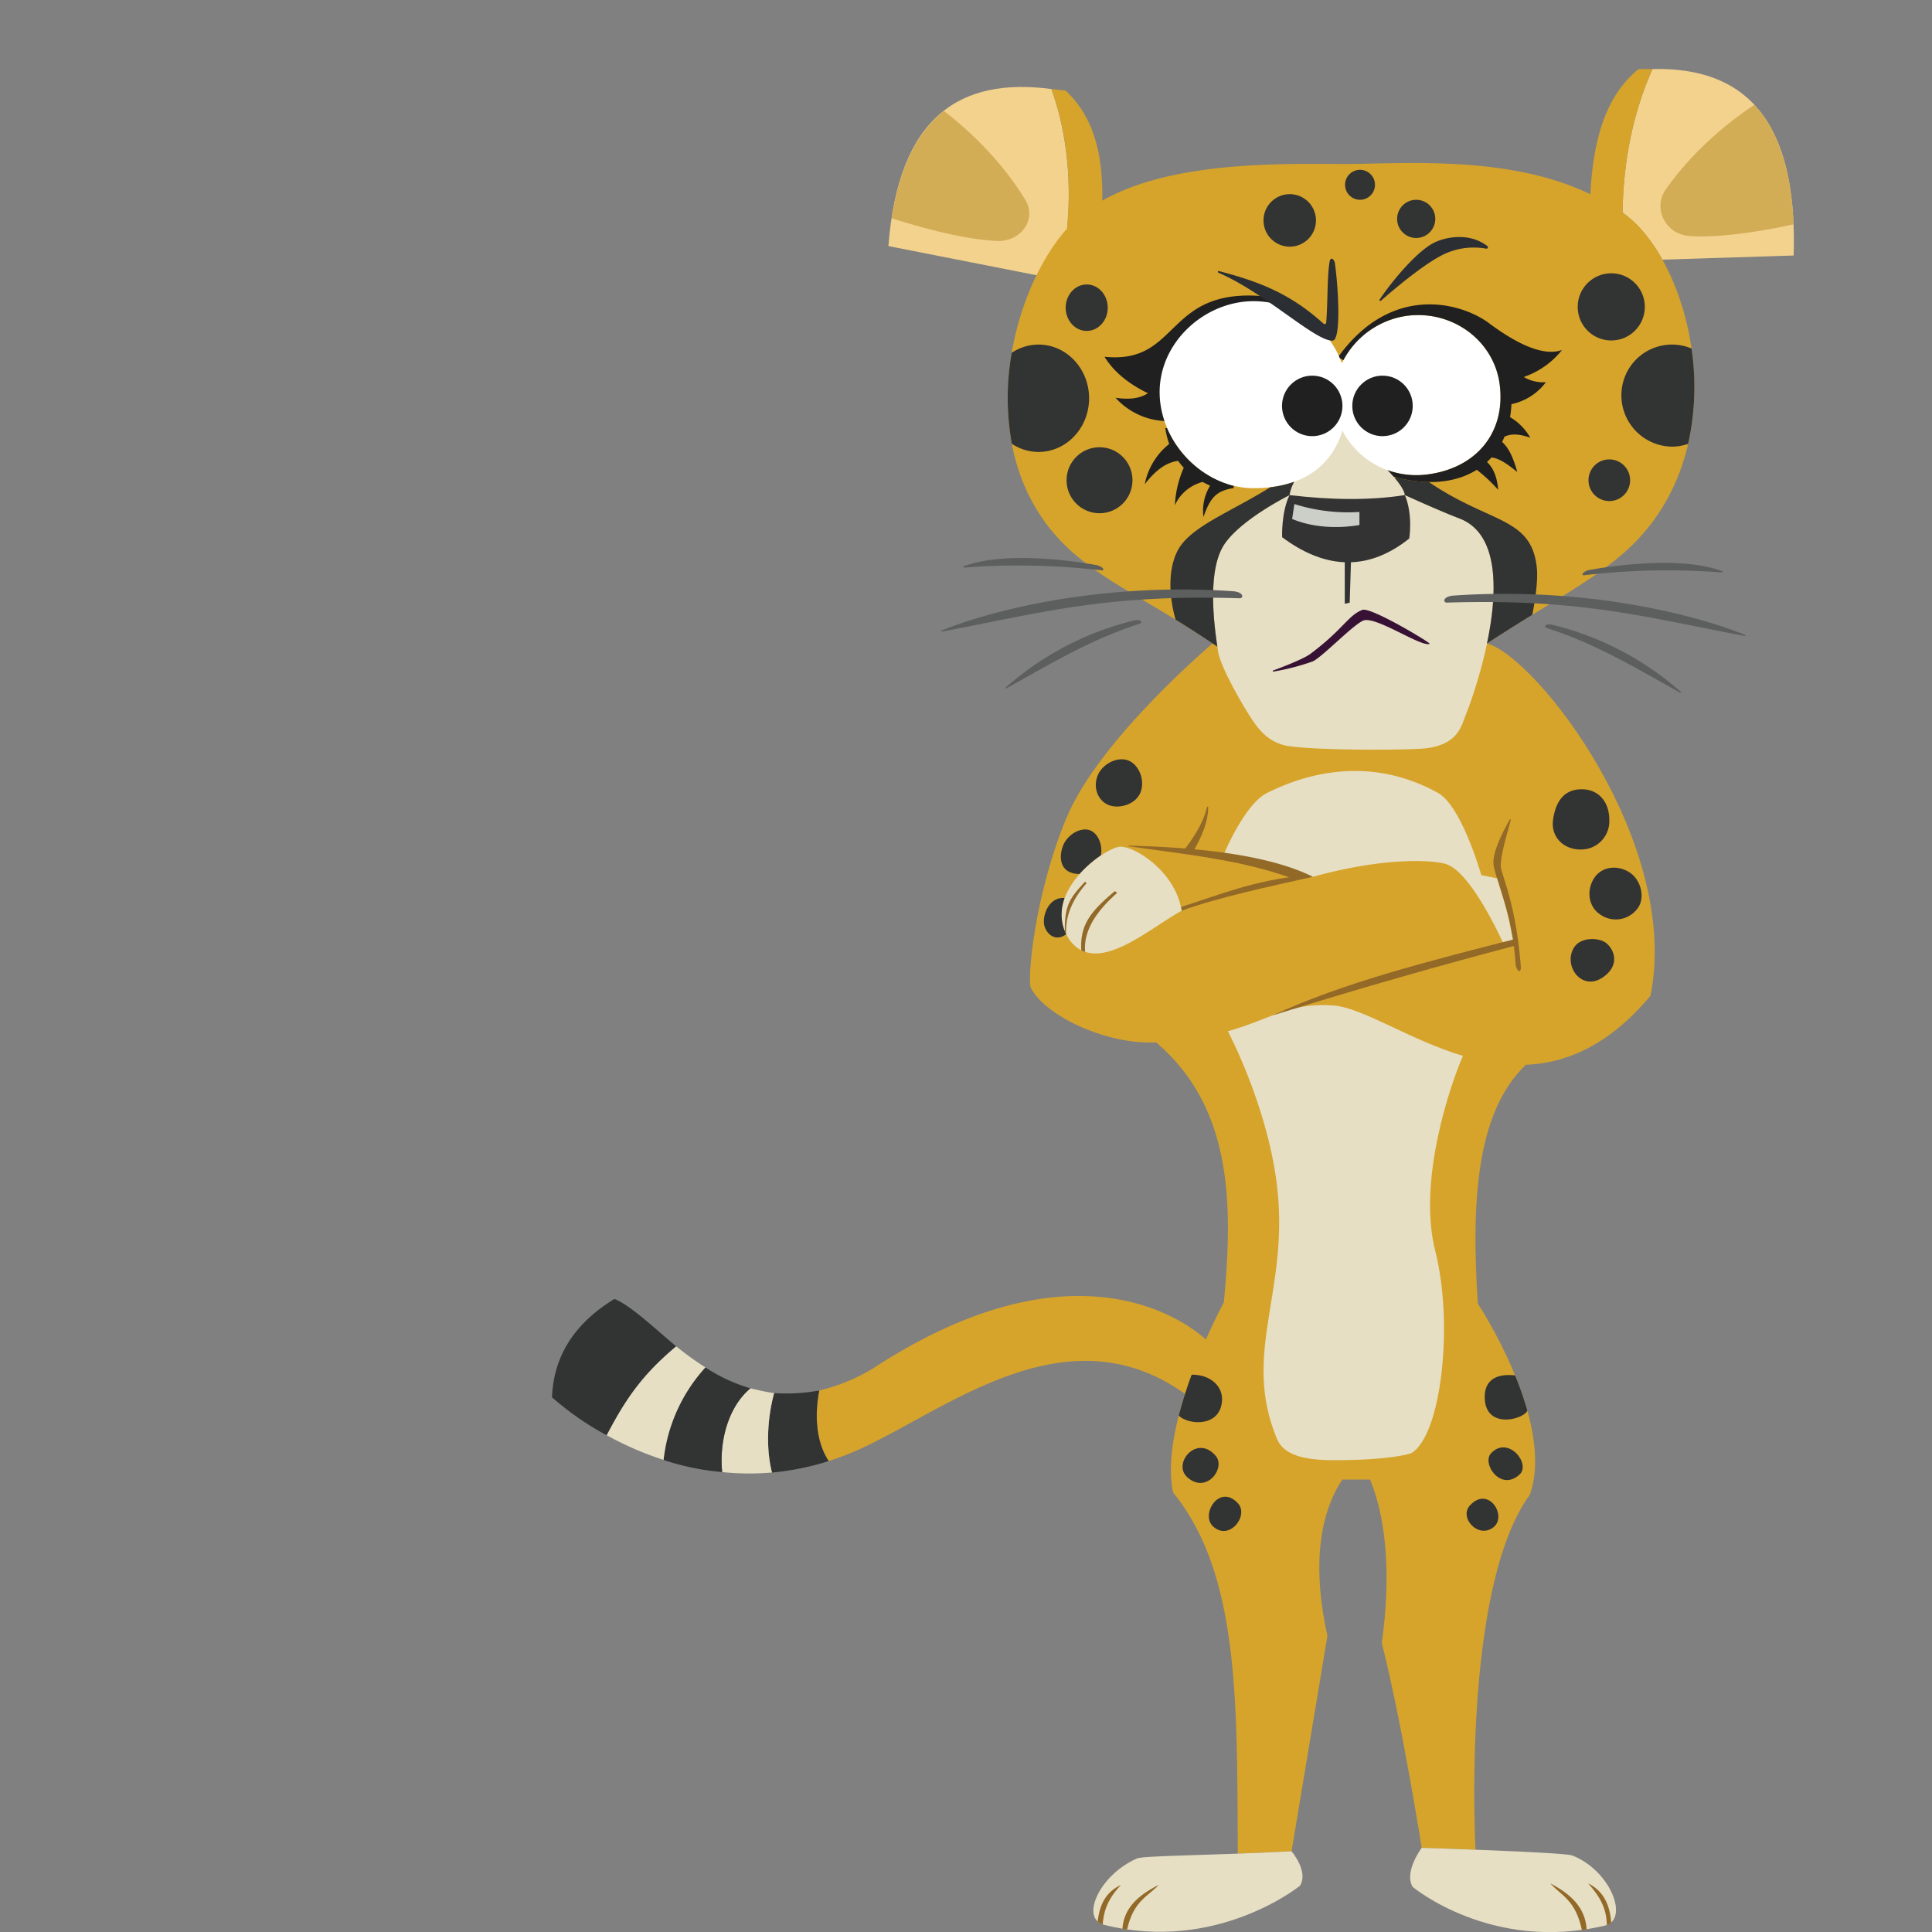 <svg id="Background" xmlns="http://www.w3.org/2000/svg" xmlns:xlink="http://www.w3.org/1999/xlink" width="560" height="560" viewBox="0 0 560 560">
  <rect x="0" y="0" width="560" height="560" fill="#808080" stroke="none"/>
  <defs>
    <symbol id="Cleopatra" data-name="Cleopatra" viewBox="0 0 357.815 536.277">
      <g>
        <path d="M67.423,403.529q.943-.137,1.894-.3Q68.366,403.391,67.423,403.529Z" fill="#d7a42b"/>
        <path d="M71.352,402.851q-.948.189-1.888.352Q70.404,403.04,71.352,402.851Z" fill="#d7a42b"/>
        <path d="M65.396,403.796q.953-.112,1.914-.251Q66.349,403.683,65.396,403.796Z" fill="#d7a42b"/>
        <path d="M73.411,402.41q-.952.218-1.897.408Q72.459,402.626,73.411,402.41Z" fill="#d7a42b"/>
        <path d="M79.719,400.686q-1.019.325-2.032.616Q78.7,401.01,79.719,400.686Z" fill="#d7a42b"/>
        <path d="M77.596,401.33q-.985.284-1.963.537Q76.611,401.612,77.596,401.33Z" fill="#d7a42b"/>
        <path d="M75.492,401.903q-.964.249-1.921.469Q74.529,402.151,75.492,401.903Z" fill="#d7a42b"/>
      </g>
      <path d="M33.317,400.739c.068.021.134.042.202.063C33.451,400.781,33.385,400.76,33.317,400.739Z" fill="#d7a42b"/>
      <path d="M65.333,403.803c-.656.077-1.301.123-1.951.182l.005.021Q64.356,403.918,65.333,403.803Z" fill="#d7a42b"/>
      <path d="M45.8,403.529c-.182-.024-.364-.046-.546-.071C45.434,403.484,45.619,403.503,45.8,403.529Z" fill="#d7a42b"/>
      <g>
        <path d="M.111,382.439l.064.058Z" fill="#d7a42b"/>
        <path d="M0,382.337l.04.037Z" fill="#d7a42b"/>
        <path d="M19.311,354.649c-.054-.029-.108-.058-.162-.086C19.203,354.591,19.257,354.621,19.311,354.649Z" fill="#d7a42b"/>
      </g>
      <path d="M92.5,374.019a53.323,53.323,0,0,1-15.51,6.362l.001-0c-1.393,7.395-.845,14.914,2.729,20.305,2.03-.646,4.079-1.382,6.148-2.227C111.602,387.943,147.76,355.269,183.75,382.337l5.504-15.818S156.838,332,92.5,374.019Z" fill="#d7a42b"/>
      <path d="M76.991,380.381a53.086,53.086,0,0,1-12.982.747c-1.671,6.029-2.629,14.991-.622,22.878a76.406,76.406,0,0,0,16.333-3.32C76.146,395.295,75.598,387.775,76.991,380.381Z" fill="#323333"/>
      <path d="M64.01,381.127c-2.368-.263-6.832-1.378-6.832-1.378-6.511,5.437-9.011,15.437-8.144,24.112a75.416,75.416,0,0,0,14.349.124c-2.001-7.882-1.043-16.834.627-22.858Z" fill="#e6dfc4"/>
      <path d="M57.178,379.749A47.722,47.722,0,0,1,44.2,373.733a47.129,47.129,0,0,0-12.06,26.642,73.458,73.458,0,0,0,16.893,3.486C48.167,395.186,50.667,385.186,57.178,379.749Z" fill="#323333"/>
      <path d="M44.2,373.733a91.556,91.556,0,0,1-8.563-6.183c.042.035.083.07.125.105-9.753,8.161-14.495,15.039-20.026,25.588a93.503,93.503,0,0,0,16.407,7.117A47.127,47.127,0,0,1,44.2,373.733Z" fill="#e6dfc4"/>
      <path d="M18,354.019C6.719,360.887.479,370.21,0,382.337a84.675,84.675,0,0,0,15.728,10.92C21.263,382.7,26.005,375.82,35.762,367.655,28.812,361.831,22.677,355.954,18,354.019Z" fill="#323333"/>
      <path d="M174.083,280.186c21.84,18.641,22.226,46.098,19.5,74.833,0,0-18.952,34.731-14.619,54.731,19.286,23.603,18.389,61.074,18.636,103.939l15.483-.669,10.333-62c-4-18-3.045-33.969,4.3-45h8.001c5.054,12.197,5.889,29.324,3.365,47,6,23.833,11.5,59,11.5,59l15.508.541s-4.175-75.041,15.658-102.208c7.471-21.043-15-55-15-55-1.851-28.372-.689-54.944,13.851-68.725l-59.518-28.608Z" fill="#d7a42b"/>
      <path d="M190.345,165.353s-32.59,27.416-42.09,50.166c-9.202,22.037-11.425,46.707-10.255,49,4.083,8,21.753,16.395,36.083,15.667,29.5-1.5,33.12-11.892,50.923-10.642s55.91,39.642,91.493-2.775c8.83-43.876-32.653-97.417-47.1-101.416Z" fill="#d7a42b"/>
      <path d="M262.465,284.065c-15.51-4.64-28.855-13.917-37.458-14.521-12.455-.874-17.978,3.947-30.266,7.437l-.001 0S205.757,297.649,208.75,320.269c4.146,31.329-10.259,48.854.08,73.93,1.573,3.816,5.726,6.245,16.389,6.246,16.821 0,22.284-1.987,22.284-1.987,8.77-4.914,12.322-37.275,6.996-58.189C249.318,319.918,258.872,292.261,262.465,284.065Z" fill="#e6dfc4"/>
      <path d="M276.243,216.191a.161.161,0,0,0-.296-.118c-1.449,2.5-5.211,9.426-4.646,13.071.698,4.5,5.54,14.878,6.296,28.221.117,2.069,1.774,3.646,1.527.654-1.567-18.976-5.802-26.238-5.75-28.75C273.456,225.342,275.533,219.104,276.243,216.191Z" fill="#936928"/>
      <path d="M207.672,272.398c26.458-8.222,48.773-14.512,69.985-20.098l-.045-1.915C251.926,256.969,227.772,263.076,207.672,272.398Z" fill="#936928"/>
      <path d="M258.365,229.174c7.052,3.178,15.565,22.155,15.565,22.155l2.924-.751c-.006-.035-.01-.071-.016-.106l-1.063-5.373c-1.145-4.919-2.544-9.051-3.491-12.146l-4.534-.933s-5.641-19.879-12.5-23.667c-22.5-12.424-42.667-3.167-49.167,0s-12.5,17.667-12.5,17.667a85.109,85.109,0,0,1,25.667,6.5C241.75,226.288,256.188,227.867,258.365,229.174Z" fill="#e6dfc4"/>
      <path d="M166.123,223.548c23.114.564,41.353,3.224,52.845,8.832a.088.088,0,0,1-.035.166l-5.498.471a.085.085,0,0,1-.036-.005c-14.718-5.266-28.49-6.66-47.292-9.287A.089.089,0,0,1,166.123,223.548Z" fill="#936928"/>
      <path d="M181.218,241.217s.061.289.199,1.052c11.167-3.974,24.75-6.833,37.833-9.75l-3-.333C202.25,233.519,191.797,237.853,181.218,241.217Z" fill="#936928"/>
      <path d="M188.706,212.472c-.948,4.109-3.4,8.24-6.622,12.38l2.667.333c2.698-4.53,4.281-8.789,4.327-12.675A.188.188,0,0,0,188.706,212.472Z" fill="#936928"/>
      <path d="M169.583,208.186c-1.334,3.444-6.044,4.895-9.165,3.687s-4.57-4.98-3.237-8.424,5.731-5.631,8.852-4.423S170.917,204.742,169.583,208.186Z" fill="#323333"/>
      <path d="M304.637,216.121a8.136,8.136,0,0,1-8.332,8.537c-4.856,0-8.567-3.627-7.877-8.537.757-5.39,3.249-8.737,8.104-8.795C301.726,207.263,304.637,211.16,304.637,216.121Z" fill="#323333"/>
      <path d="M300.444,232.646c2.36-3.318,7.034-3.528,10.279-1.219s4.449,7.738,1.652,10.694a7.785,7.785,0,0,1-10.5,1.148C298.374,240.842,298.084,235.963,300.444,232.646Z" fill="#323333"/>
      <path d="M294.375,253.019c-3.053,5.219,2.388,12.677,8.5,8.373,5.5-3.873,2.625-8.752.5-10.063S296.25,249.813,294.375,253.019Z" fill="#323333"/>
      <path d="M152.051,231.706a32.622,32.622,0,0,1,6.101-5.318c.561-3.017-.781-6.338-3.113-7.241-2.66-1.03-6.54,1.174-7.811,4.457S146.25,231.707,152.051,231.706Z" fill="#323333"/>
      <path d="M147.733,238.623c-4.758-.403-6.585,5.386-5.856,7.996.792,2.833,3.539,4.526,6.289,2.419A13.657,13.657,0,0,1,147.733,238.623Z" fill="#323333"/>
      <path d="M163.706,223.852c4.251-.121,15.9,7.083,17.711,18.417-9.817,5.457-24.402,18.78-32.194,8.583C140.17,237.436,159.455,223.973,163.706,223.852Z" fill="#e6dfc4"/>
      <path d="M162.179,236.629l.654.524c-5.694,5.023-9.754,10.644-9.234,16.971a3.409,3.409,0,0,1-1.091-.435C152.009,245.94,155.753,242.06,162.179,236.629Z" fill="#936928"/>
      <path d="M153.588,233.917l.438.451c-3.813,4.329-6.208,9.217-5.86,14.669a5.665,5.665,0,0,1-.401-.853C147.655,240.561,149.285,238.59,153.588,233.917Z" fill="#936928"/>
      <path d="M277.493,376.04c-6.243-.688-8.907,2.06-8.743,6.562.333,9.167,11.367,6.003,12.271,3.569A94.253,94.253,0,0,0,277.493,376.04Z" fill="#323333"/>
      <path d="M270.551,398.459c4.949-5.273,11.616,3.074,8.199,6.144C273.224,409.567,267.857,401.328,270.551,398.459Z" fill="#323333"/>
      <path d="M264.5,413.436c-3.296,3.554,2.475,9.821,6.833,6.25C275.255,416.472,269.833,407.686,264.5,413.436Z" fill="#323333"/>
      <path d="M193.046,383.352c.294-4.157-3.289-7.572-8.747-7.517a123.172,123.172,0,0,0-3.711,11.773C183.266,390.3,192.5,391.082,193.046,383.352Z" fill="#323333"/>
      <path d="M191.246,399.209c-5.388-6.407-12.621,2.186-8.199,6.144C188.581,410.307,194.188,402.707,191.246,399.209Z" fill="#323333"/>
      <path d="M197.625,412.832c3.296,3.554-2.5,11-7.162,6.667C186.749,416.046,192.292,407.082,197.625,412.832Z" fill="#323333"/>
      <path d="M215.5,522.936c2.583-4.083-2.417-9.917-2.417-9.917-24.833,1.25-42.595,1.212-44.583,2.083-10.833,4.75-16.428,17.317-9.403,19.083C191.583,542.352,215.5,522.936,215.5,522.936Z" fill="#e6dfc4"/>
      <path d="M174.833,522.689c-5.235,2.635-10.017,6.2-10.471,12.599a3.219,3.219,0,0,0,1.352.212C167.583,527.352,171.423,526.229,174.833,522.689Z" fill="#936928"/>
      <path d="M163.938,522.689c-3.92,1.859-6.073,4.999-6.723,10.536a2.498,2.498,0,0,0,1.472.809C159.034,529.094,160.878,526.02,163.938,522.689Z" fill="#936928"/>
      <path d="M247.973,523.254c-2.583-4.317,2.611-11.235,2.611-11.235-.698-.021,40.98,1.259,43.389,2.203,11.118,4.355,16.476,18.499,9.403,20.177C270.578,542.182,247.973,523.254,247.973,523.254Z" fill="#e6dfc4"/>
      <path d="M287.639,522.243c5.235,2.786,10.009,6.432,10.462,13.199a3.394,3.394,0,0,1-1.375.203C294.858,527.03,291.049,525.986,287.639,522.243Z" fill="#936928"/>
      <path d="M298.535,522.243c3.92,1.966,6.193,5.391,6.645,11.263a2.308,2.308,0,0,1-1.264.731C303.853,529.02,301.594,525.765,298.535,522.243Z" fill="#936928"/>
      <g id="Head">
        <path d="M148.444,45.887c1.485-16.235-.842-29.779-4.541-40.119-26.326-3.498-44.099,7.889-46.975,45.204L139.614,59.353C147.858,58.253,148.489,50.244,148.444,45.887Z" fill="#f3d28d"/>
        <path d="M317.083.019c-4.697,10.57-8.331,23.836-8.637,41.295a34.438,34.438,0,0,1,4.637,4.039A47.768,47.768,0,0,1,319.941,54.886L357.75,53.686C358.973,13.624,342.972-.597,317.083.019Z" fill="#f3d28d"/>
        <path d="M346.441,10.318c-3.433,2.211-16.112,10.901-25.53,24.334-3.828,5.46-.115,12.96,6.88,13.431,10.188.687,24.338-2.137,29.919-3.375C357.063,28.58,353.092,17.438,346.441,10.318Z" fill="#d3ac56"/>
        <path d="M112.91,12.08c3.27,2.455,15.292,12.013,23.499,25.639,3.336,5.538-1.227,12.131-8.405,11.781C117.549,48.99,103.418,44.75,97.858,42.962,100.189,27.954,105.392,17.985,112.91,12.08Z" fill="#d3ac56"/>
      </g>
      <path d="M313.083,45.352a34.431,34.431,0,0,0-4.628-4.033c.283-16.173,3.416-28.756,7.613-38.922A11.592,11.592,0,0,1,317.083.019h-4c-9.037,7.304-13.043,19.297-13.904,36.044C276,24.769,245.619,27.279,228.75,27.352c-18.019-.079-49.968-.967-70.2,10.541.25-13.947-2.773-24.432-10.571-31.673l-4.077-.452a10.45,10.45,0,0,1,.789,2.339c3.267,10.116,5.17,22.425,3.671,37.871-17.225,19.283-28.604,67.254,2.246,93.677,10.379,8.889,22.291,13.852,41.095,26.613-.901-6.031-3.004-21.619,1.88-29.25,4.667-7.292,18.917-14.375,18.917-14.375.356-3.866,6.583-13.458,15.056-18.627,0,0,17.36,13.085,18.194,18.627,0,0,10.101,4.601,15.667,6.708,11.787,4.463,10.981,21.743,7.986,35.999,17.66-11.564,29.111-17.236,38.989-25.696C339.72,112.823,330.75,64.019,313.083,45.352Z" fill="#d7a42b"/>
      <g id="Layer_11" data-name="Layer 11">
        <path d="M206.781,65.579c-30.531-3.56-25.303,19.552-47.587,17.252,2.648,4.292,6.865,7.766,12.508,10.495q-3.404,2.237-9.345,1.294a20.401,20.401,0,0,0,17.396,6.613L208.793,67.879Z" fill="#202020"/>
      </g>
      <path d="M227.556,104.017s17.36,13.085,18.194,18.627c0,0,10.101,4.601,15.667,6.708,20.25,7.667,3.333,53.167,2,56.167s-1.867,9.592-13.512,10.167c-7.654.378-28.321.441-37.404-.75-5.855-.768-8.857-4.872-10.5-7.25-2.614-3.782-9.417-15.5-10.083-20s-3.667-22.333,1.667-30.667c4.667-7.292,18.917-14.375,18.917-14.375C212.856,118.778,219.083,109.186,227.556,104.017Z" fill="#e6dfc4"/>
      <path d="M282.45,157.096c.59-2.959,1.738-9.49,1.3-13.576-1.569-14.648-13.301-12.534-31.091-24.629a39.325,39.325,0,0,1-9.057-1.246h-.836c1.631,1.91,2.785,3.672,2.984,5,0,0,10.101,4.601,15.667,6.708,11.789,4.463,10.979,21.744,7.983,36.001C274.174,162.227,278.492,159.532,282.45,157.096Z" fill="#323333"/>
      <path d="M177.255,103.352H176.704a23.124,23.124,0,0,0,1.131,4.575,19.589,19.589,0,0,0-7.048,11.586c2.701-3.453,5.694-6.2,9.609-6.72a18.984,18.984,0,0,0,1.631,1.964,30.896,30.896,0,0,0-2.574,10.827,12.104,12.104,0,0,1,8.02-6.719c.69.382,1.413.733,2.152,1.069a13.736,13.736,0,0,0-1.922,9.013c1.891-5.35,3.523-7.536,8.7-8.32v-.676A28.896,28.896,0,0,1,177.255,103.352Z" fill="#202020"/>
      <path d="M273.055,90.818c-1.62-12.609-13.571-21.465-26.695-19.779a24.636,24.636,0,0,0-18.794,13.652,27.047,27.047,0,0,0-25.438-17.86c-14.212,0-27.559,12.115-27.038,27.038.493,14.149,12.976,26.788,27.038,26.788,13.853,0,22.419-6.137,25.613-16.547a23.904,23.904,0,0,0,24.484,12.589C266.393,114.881,274.824,104.595,273.055,90.818Z" fill="#fff"/>
      <path d="M291,80.894c-5.284,1.862-12.855-1.636-21.05-7.752-7.666-5.722-27.735-11.691-43.239,9.474.084.183.159.369.239.554l1.066.655a24.629,24.629,0,0,1,18.344-12.787c13.124-1.686,25.075,7.17,26.695,19.779,1.77,13.777-6.661,24.064-20.83,25.883A24.598,24.598,0,0,1,240.768,115.47c.623.641,1.224,1.279,1.766,1.901,9.546,2.637,17.893,1.774,23.924-2.008a45.8,45.8,0,0,1,6.167,5.781c-.287-3.382-1.237-6.17-3.228-8.025q.666-.614,1.277-1.289c2.159.147,4.752,1.965,7.451,4.19-1.016-3.661-2.298-6.859-4.377-8.668.25-.49.475-1.001.693-1.519,2.237-1.063,4.783-.63,7.434.312a16.06,16.06,0,0,0-5.831-5.937,31.313,31.313,0,0,0,.401-3.738,16.636,16.636,0,0,0,9.93-6.325,10.773,10.773,0,0,1-6.375-1.5A24.015,24.015,0,0,0,291,80.894Z" fill="#202020"/>
      <path d="M206.977,120.383c-12.057,7.487-23.381,11.457-26.852,18.511-4.089,8.31-.434,19.621-.434,19.621,3.677,2.261,7.664,4.804,12.013,7.755-.901-6.031-3.004-21.62,1.879-29.251,4.667-7.292,18.917-14.375,18.917-14.375a11.882,11.882,0,0,1,1.342-3.836A30.894,30.894,0,0,1,206.977,120.383Z" fill="#323333"/>
      <circle cx="219.042" cy="96.975" r="8.708" fill="#202020"/>
      <circle cx="239.292" cy="96.975" r="8.708" fill="#202020"/>
      <g id="Layer_10" data-name="Layer 10">
        <path d="M212.5,122.644c11.785,1.402,22.967,1.598,33.25,0,2.375,5.75,1.246,12.5,1.246,12.5-12.695,10.146-25.172,8.18-36.621-.375C210.375,134.769,210.067,127.644,212.5,122.644Z" fill="#333"/>
        <path d="M213.898,125.223l-.648,4.296c6.625,2.75,13.936,2.658,19.393,1.75v-3.773A51.123,51.123,0,0,1,213.898,125.223Z" fill="#cccec8"/>
      </g>
      <g id="Layer_13" data-name="Layer 13">
        <path d="M224.013,55.655c.324-2.032,1.423-.685,1.547.175,1.005,6.943,1.884,22.241-.643,22.357-4.996.229-19.35-13.735-32.936-19.564-.256-.11-.14-.541.13-.47,11.645,3.051,20.565,6.449,30.183,15.151a.461.461,0,0,0,.774-.292C223.554,67.008,223.321,59.993,224.013,55.655Z" fill="#2b2e33"/>
      </g>
      <g id="Spots">
        <path d="M308.119,93.888a14.781,14.781,0,0,0,14.565,14.815,14.099,14.099,0,0,0,4.665-.804,75.068,75.068,0,0,0,.975-27.443,14.57,14.57,0,0,0-20.206,13.431Z" fill="#323333"/>
        <circle cx="212.562" cy="43.582" r="7.562" fill="#323333"/>
        <circle cx="232.812" cy="33.332" r="4.312" fill="#323333"/>
        <circle cx="249" cy="43.144" r="5.5" fill="#323333"/>
        <ellipse cx="154.065" cy="68.707" rx="6.06" ry="6.688" fill="#323333"/>
        <circle cx="157.755" cy="118.37" r="9.5" fill="#323333"/>
        <circle cx="304.637" cy="118.37" r="6" fill="#323333"/>
        <circle cx="305.202" cy="68.471" r="9.673" fill="#323333"/>
        <path d="M154.75,94.774c0-8.534-6.521-15.452-14.565-15.452a13.876,13.876,0,0,0-7.725,2.369,73.888,73.888,0,0,0,.021,26.178,13.874,13.874,0,0,0,7.705,2.356C148.229,110.226,154.75,103.308,154.75,94.774Z" fill="#323333"/>
      </g>
      <path d="M238.455,66.377c2.26-3.456,9.887-13.364,15.582-16.316,3.296-1.709,10.256-3.106,15.462.906a.422.422,0,0,1-.335.748,20.06,20.06,0,0,0-11.421,1.263c-5.745,2.419-15.386,10.634-18.906,13.726A.254.254,0,0,1,238.455,66.377Z" fill="#2b2e33"/>
      <polygon points="229.843 153.603 228.417 153.936 228.417 141.102 230.222 141.102 229.843 153.603" fill="#323333"/>
      <path d="M207.854,173.45a.164.164,0,0,1-.074-.317c2.851-1.04,8.82-3.36,10.719-4.78,9.583-7.167,10.819-11.021,14.968-12.658,2.363-.932,19.14,9.144,19.448,9.741-2.229,1.208-15.604-8.104-19.167-6.667-3,1.25-11.812,10.5-14.562,11.75A65.766,65.766,0,0,1,207.854,173.45Z" fill="#381234"/>
      <path d="M118.654,143.518a.179.179,0,0,1-.088-.342C132.148,137.948,157,142.826,157,142.826c1.596.36,2.438,1.495,1.439,1.495A207.052,207.052,0,0,0,118.654,143.518Z" fill="#5d5e5e"/>
      <path d="M112.275,161.937a.148.148,0,0,1-.093-.279c14.924-6.071,46.759-13.981,84.401-11.306,2.623.344,2.743,1.828,1.667,2C158.726,151.086,139.992,156.832,112.275,161.937Z" fill="#5d5e5e"/>
      <path d="M169.25,159.686c1.038-.286.662-1.306-1.333-1a86.9,86.9,0,0,0-37.161,19.322.161.161,0,0,0,.19.257C144.115,170.953,154.975,164.334,169.25,159.686Z" fill="#5d5e5e"/>
      <path d="M337.109,144.921a.179.179,0,0,0,.088-.342c-13.582-5.229-38.434-.351-38.434-.351-1.596.36-2.438,1.495-1.439,1.495A207.052,207.052,0,0,1,337.109,144.921Z" fill="#5d5e5e"/>
      <path d="M343.706,163.187a.148.148,0,0,0,.093-.279c-14.924-6.071-46.759-13.981-84.401-11.306-2.623.344-2.743,1.828-1.667,2C297.256,152.336,315.989,158.082,343.706,163.187Z" fill="#5d5e5e"/>
      <path d="M286.731,160.936c-1.038-.286-.662-1.306,1.333-1a86.9,86.9,0,0,1,37.161,19.322.161.161,0,0,1-.19.257C311.866,172.203,301.006,165.584,286.731,160.936Z" fill="#5d5e5e"/>
    </symbol>
  </defs>
  <title>character-cleopatra-square</title>
  <use width="357.815" height="536.277" transform="translate(160 20) scale(1.006 1.007)" xlink:href="#Cleopatra"/>
</svg>
